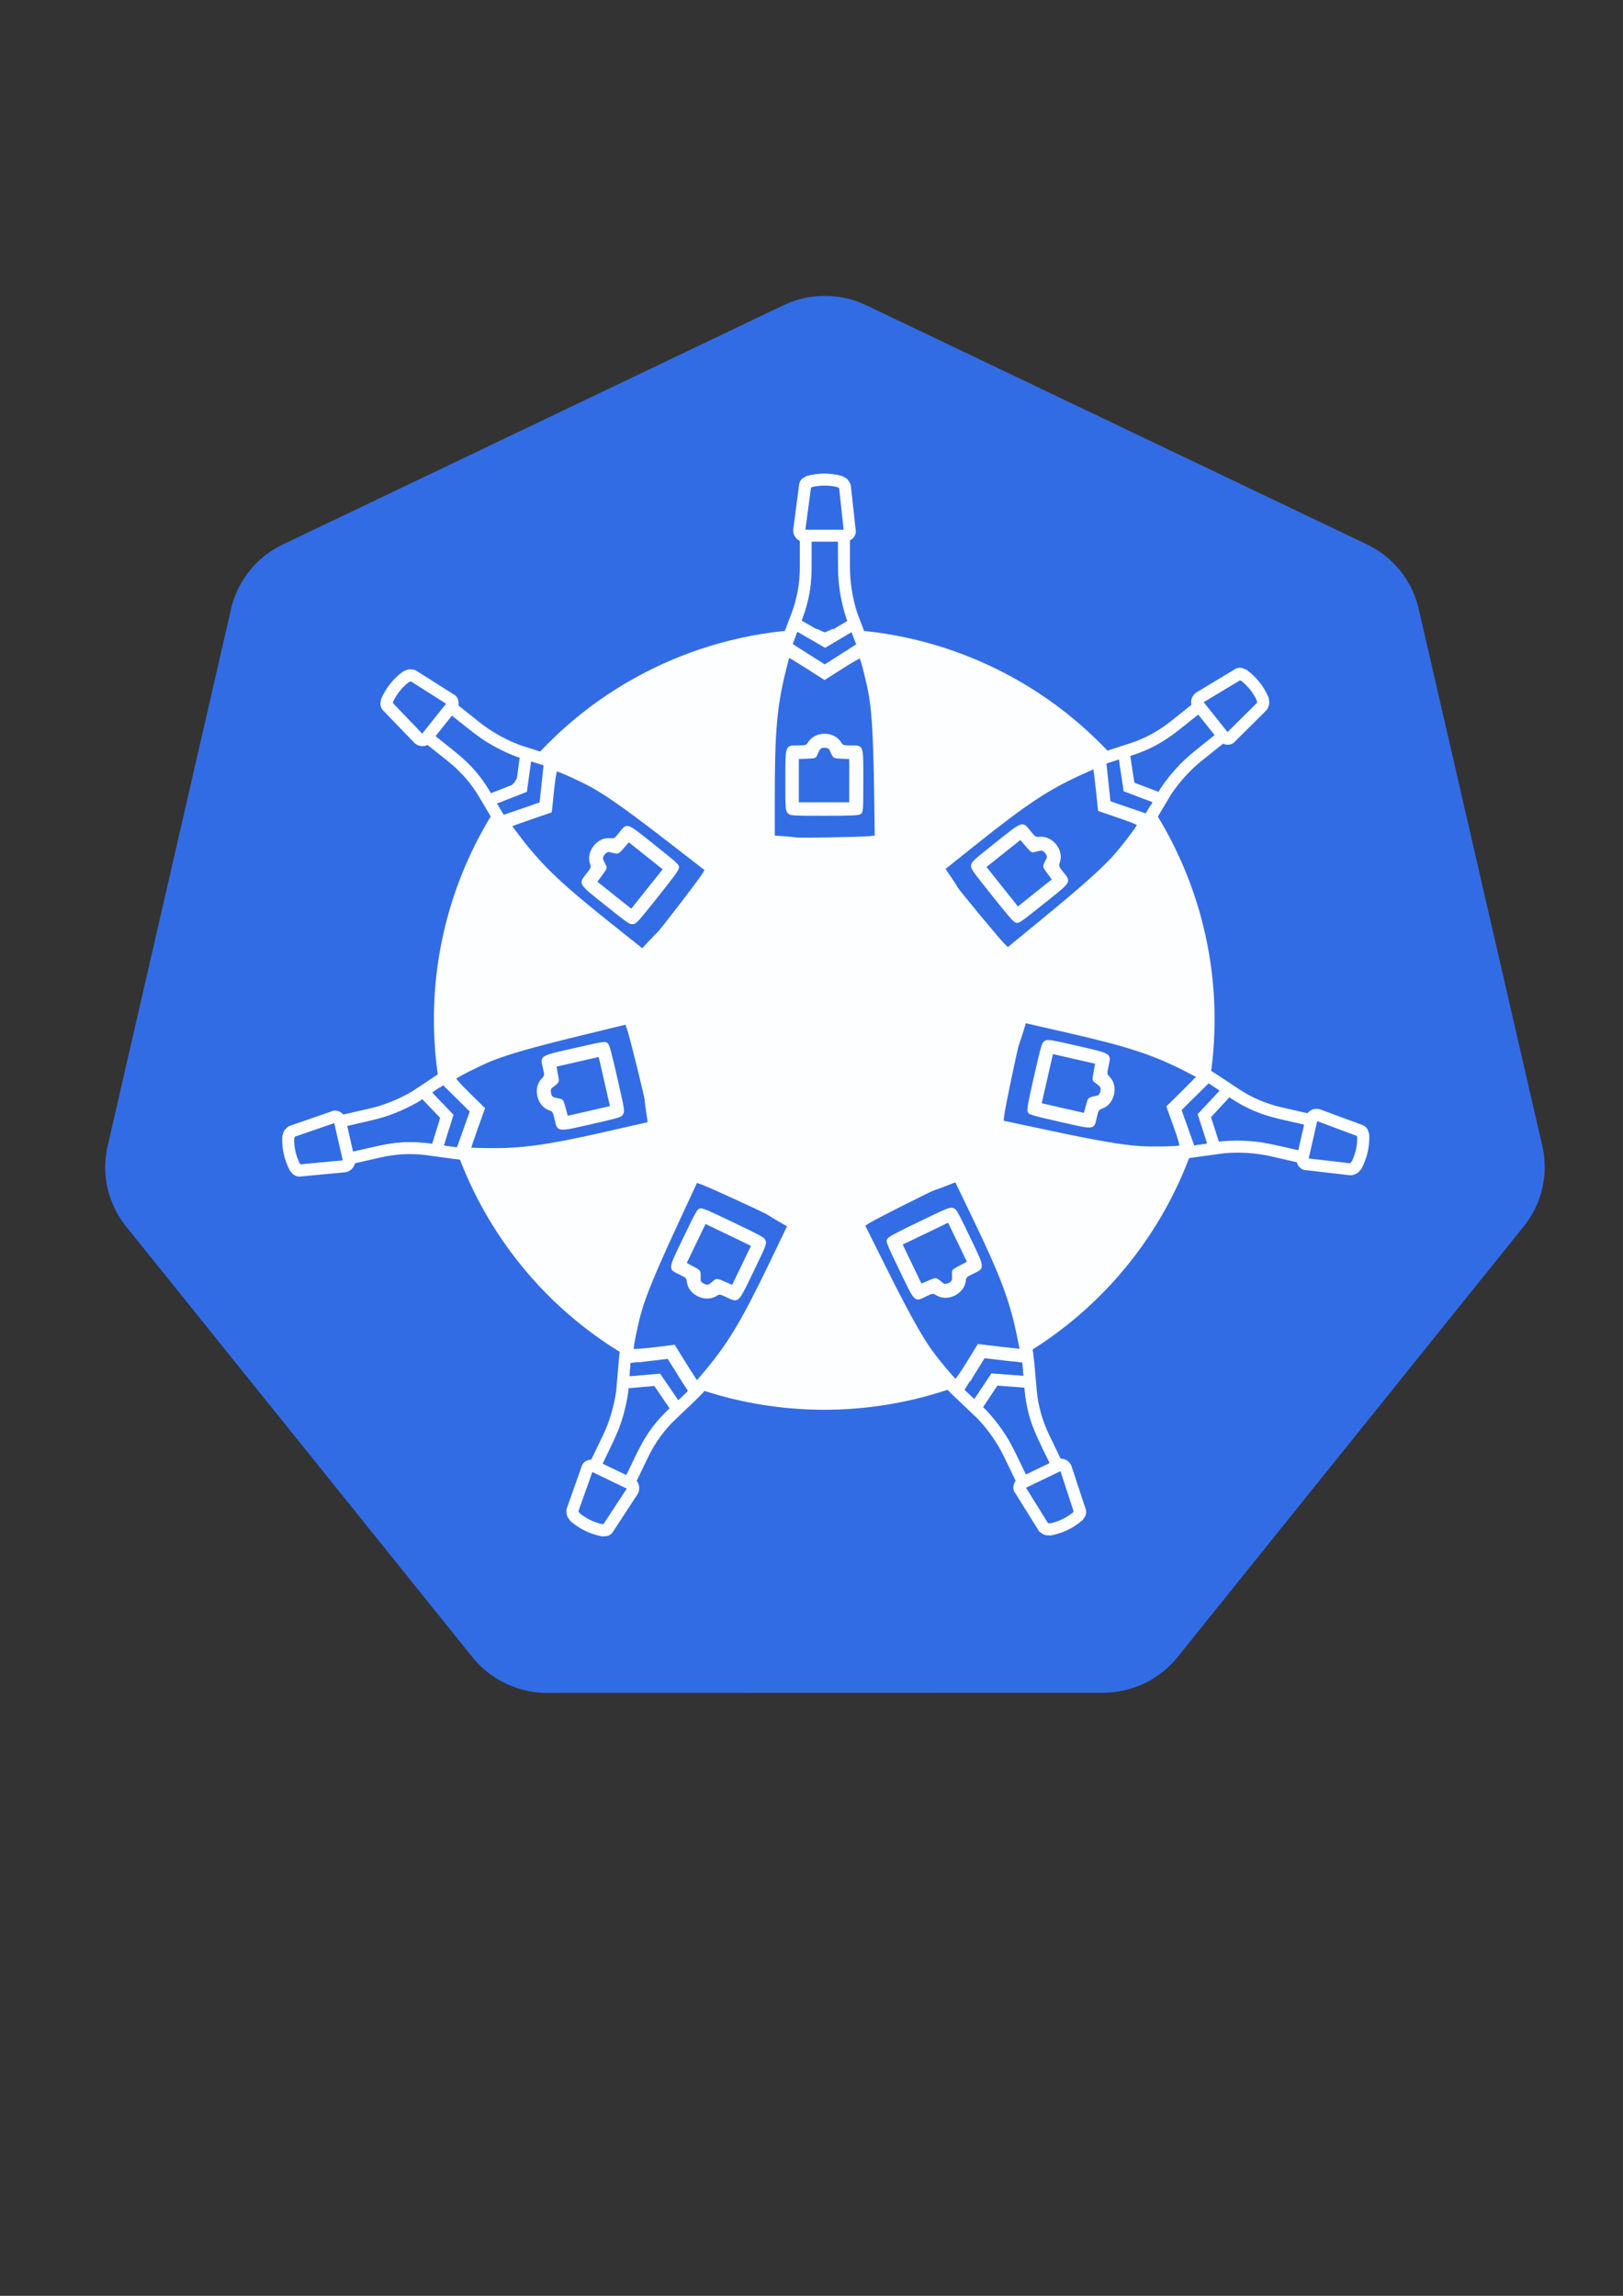 <?xml version="1.0" encoding="UTF-8" standalone="no"?>
<svg
   xmlns:dc="http://purl.org/dc/elements/1.1/"
   xmlns:cc="http://creativecommons.org/ns#"
   xmlns:rdf="http://www.w3.org/1999/02/22-rdf-syntax-ns#"
   xmlns:svg="http://www.w3.org/2000/svg"
   xmlns="http://www.w3.org/2000/svg"
   xmlns:xlink="http://www.w3.org/1999/xlink"
   id="svg8"
   version="1.1"
   viewBox="0 0 210 297"
   height="297mm"
   width="210mm">
  <rect x="0" y="0" width="210" height="297" fill="#333333" stroke="none"/>
  <defs
     id="defs2" />
  <g
     id="layer1">
    <g
       id="layer1-6"
       transform="matrix(0.265,0,0,0.265,9.289,-10.678)">
      <path
         id="path3055"
         d="m 365.312,184.812 a 46.725,46.342 0 0 0 -17.906,4.531 l -244.344,116.75 a 46.725,46.342 0 0 0 -25.281,31.438 L 17.5,599.781 A 46.725,46.342 0 0 0 23.844,635.312 46.725,46.342 0 0 0 26.5,639 l 169.125,210.281 a 46.725,46.342 0 0 0 36.531,17.438 L 503.375,866.656 A 46.725,46.342 0 0 0 539.906,849.25 L 708.969,638.938 A 46.725,46.342 0 0 0 718,599.719 l -60.375,-262.25 a 46.725,46.342 0 0 0 -25.281,-31.438 l -244.375,-116.688 A 46.725,46.342 0 0 0 365.312,184.812 Z"
         style="fill:#326ce5;fill-opacity:1;stroke:#ffffff;stroke-width:0;stroke-miterlimit:4;stroke-dasharray:none;stroke-opacity:1" />
      <circle
         r="190.589"
         cy="537.908"
         cx="367.396"
         id="path6209"
         style="opacity:0.99;fill:#ffffff;fill-opacity:1;fill-rule:evenodd;stroke:none;stroke-width:0.944;stroke-opacity:1" />
      <g
         id="g6422">
        <g
           id="g6207"
           transform="matrix(0.391,0,0,0.391,275.212,271.488)"
           style="fill:#326ce5;fill-opacity:1;fill-rule:nonzero">
          <g
             id="g6148"
             transform="translate(0,-540.36)"
             style="fill:#326ce5;fill-opacity:1;fill-rule:nonzero">
	<g
   id="g6146"
   style="fill:#326ce5;fill-opacity:1;fill-rule:nonzero">
		<g
   id="g6144"
   style="fill:#326ce5;fill-opacity:1;fill-rule:nonzero">
			<path
   id="path6140"
   d="m 276.075,881.51 h -17.6 c -3.2,-8.7 -11.8,-15.1 -21.6,-15.1 -10.4,0 -19.4,6.3 -22.7,15.1 h -17.6 c -4.1,0 -7.5,3.4 -7.5,7.5 v 69.8 c 0,4.1 3.4,7.5 7.5,7.5 h 79.5 v 0 c 4.2,0 7.5,-3.4 7.5,-7.5 v -69.8 c 0,-4.1 -3.4,-7.5 -7.5,-7.5 z m -7.4,69.8 h -64.5 v -54.8 h 16.2 c 4.1,0 7.5,-3.4 7.5,-7.5 0,-4.2 4.1,-7.6 9.1,-7.6 4.1,0 7.9,3.6 7.9,7.6 0,4.1 3.4,7.5 7.5,7.5 h 16.3 z"
   style="fill:#fdfeff;fill-opacity:1;fill-rule:nonzero;stroke:none" />

			<path
   id="path6142"
   d="m 310.562,830.31 v 0 c 0,-0.1 0,-0.3 0,-0.4 -3.7,-29 -11,-57.3 -21.8,-84.4 l -11.8,-31.2 c -5.9,-18.4 -9.1,-38.6 -9.1,-56.9 v -33.6 c 1.9,-1 3.7,-2.5 5,-4.3 2.2,-3 2.9,-6.6 2,-10 l -5.9,-54.1 c -0.1,-0.9 -0.4,-1.8 -0.8,-2.6 -1.2,-2.3 -3.3,-6.5 -7.8,-8.1 -0.8,-0.7 -1.8,-1.2 -2.9,-1.5 -14.3,-3.8 -28.7,-3.8 -43,0 -1.1,0.3 -2.1,0.8 -2.9,1.6 -4.2,1.5 -7.2,5.7 -7.4,10.9 l -7.1,54.3 c 0,0.3 -0.1,0.6 -0.1,1 0,6 3.4,11.2 8.3,13.4 v 33.2 c 0,19.4 -3.6,39.5 -10.2,56.7 l -11.9,31.5 c -11.6,31.9 -19.1,65.6 -22.9,103 0,0.1 0,0.1 0,0.2 -2.7,32.9 -3.5,61.7 -2.4,88 v 63.8 c 0,3.9 2.9,7.1 6.8,7.5 l 11.8,1.2 c 19.9,2.4 39.7,3.5 59.7,3.5 19.9,0 40,-1.2 60.5,-3.5 l 11.8,-1.2 c 3.8,-0.4 6.8,-3.6 6.8,-7.5 v -64 c 0.1,-36.4 -2.3,-72 -4.7,-106.5 z m -91.4,-272.2 c 0.4,-0.2 0.8,-0.5 1.2,-0.9 10.5,-2.5 21.1,-2.5 31.6,0 0.7,0.6 1.5,1.1 2.4,1.4 l 5.6,51.8 h -47 -0.7 z m -10,161.5 c 7.2,-18.8 11.2,-40.9 11.2,-62 v -32.2 h 0.1 32.4 v 32.1 c 0,19.8 3.5,41.7 9.8,61.6 0,0.1 0.1,0.3 0.1,0.4 l 1.8,4.8 -27.7,16.5 -29.3,-16.9 z m -11.7,31.3 v 0 l 4.9,-12.9 34.8,20.1 33,-19.6 4.7,12.4 c 0,0 0,0.1 0.1,0.1 0.4,0.9 0.7,1.8 1.1,2.8 l -39.4,25.1 -39.9,-25.4 c 0.1,-0.9 0.4,-1.8 0.7,-2.6 z m 97.8,243.5 h -0.1 c -39.9,4.6 -78.1,4.6 -116.8,0 -0.1,0 -0.1,0 -0.2,0 l -5.1,-0.5 v -57.2 c 0,-0.1 0,-0.2 0,-0.3 -1.1,-25.8 -0.3,-54 2.3,-86.3 3,-29.4 8.4,-56.4 16.3,-82 l 44.8,28.6 44.6,-28.5 c 6.9,20.5 11.8,41.8 14.5,63.3 2.3,34.1 4.7,69.4 4.7,105.1 v 57.3 h 0.1 z"
   style="fill:#fdfeff;fill-opacity:1;fill-rule:nonzero" />

		</g>

	</g>

</g>
          <g
             id="g6150"
             style="fill:#326ce5;fill-opacity:1;fill-rule:nonzero">
</g>
          <g
             id="g6152"
             style="fill:#326ce5;fill-opacity:1;fill-rule:nonzero">
</g>
          <g
             id="g6154"
             style="fill:#326ce5;fill-opacity:1;fill-rule:nonzero">
</g>
          <g
             id="g6156"
             style="fill:#326ce5;fill-opacity:1;fill-rule:nonzero">
</g>
          <g
             id="g6158"
             style="fill:#326ce5;fill-opacity:1;fill-rule:nonzero">
</g>
          <g
             id="g6160"
             style="fill:#326ce5;fill-opacity:1;fill-rule:nonzero">
</g>
          <g
             id="g6162"
             style="fill:#326ce5;fill-opacity:1;fill-rule:nonzero">
</g>
          <g
             id="g6164"
             style="fill:#326ce5;fill-opacity:1;fill-rule:nonzero">
</g>
          <g
             id="g6166"
             style="fill:#326ce5;fill-opacity:1;fill-rule:nonzero">
</g>
          <g
             id="g6168"
             style="fill:#326ce5;fill-opacity:1;fill-rule:nonzero">
</g>
          <g
             id="g6170"
             style="fill:#326ce5;fill-opacity:1;fill-rule:nonzero">
</g>
          <g
             id="g6172"
             style="fill:#326ce5;fill-opacity:1;fill-rule:nonzero">
</g>
          <g
             id="g6174"
             style="fill:#326ce5;fill-opacity:1;fill-rule:nonzero">
</g>
          <g
             id="g6176"
             style="fill:#326ce5;fill-opacity:1;fill-rule:nonzero">
</g>
          <g
             id="g6178"
             style="fill:#326ce5;fill-opacity:1;fill-rule:nonzero">
</g>
        </g>
        <path
           style="opacity:0.99;fill:#326ce5;fill-opacity:1;fill-rule:nonzero;stroke:none;stroke-width:0.572;stroke-opacity:1"
           d="m 362.031,346.219 c -2.577,-1.494 -4.82,-2.852 -4.985,-3.017 -0.165,-0.165 0.334,-2.299 1.109,-4.74 2.326,-7.325 3.123,-13.43 3.123,-23.921 v -9.656 h 6.225 6.225 l 0.302,11.878 c 0.262,10.304 0.506,12.712 1.843,18.174 0.848,3.463 1.653,6.812 1.789,7.441 0.2,0.924 -0.648,1.669 -4.394,3.864 -2.553,1.495 -5.072,2.713 -5.598,2.707 -0.526,-0.007 -3.064,-1.235 -5.64,-2.729 z"
           id="path6214" />
        <path
           style="opacity:0.99;fill:#326ce5;fill-opacity:1;fill-rule:nonzero;stroke:none;stroke-width:0.572;stroke-opacity:1"
           d="m 358.612,296.727 c 0.178,-1.023 0.769,-5.399 1.314,-9.725 0.545,-4.325 1.171,-8.156 1.391,-8.512 0.458,-0.741 9.146,-1.025 11.471,-0.374 1.422,0.398 1.524,0.693 2.163,6.295 0.369,3.232 0.83,7.744 1.025,10.027 l 0.354,4.15 h -9.02 -9.02 z"
           id="path6216" />
        <path
           style="opacity:0.99;fill:#326ce5;fill-opacity:1;fill-rule:nonzero;stroke:#ffffff;stroke-width:0.572;stroke-opacity:1"
           d="m 353.837,449.424 c -0.472,-0.124 -3.112,-0.392 -5.867,-0.596 l -5.009,-0.371 v -20.51 c 0,-30.098 1.131,-43.017 5.213,-59.525 0.973,-3.935 1.845,-7.235 1.937,-7.332 0.092,-0.097 4.059,2.308 8.815,5.345 l 8.648,5.521 8.443,-5.418 c 4.644,-2.98 8.632,-5.248 8.862,-5.041 0.665,0.6 3.741,12.982 4.706,18.945 1.4,8.648 2.087,21.522 2.433,45.586 l 0.322,22.404 -2.795,0.335 c -3.364,0.403 -34.489,0.975 -35.709,0.656 z m 31.23,-11.98 c 1.052,-0.769 1.111,-1.627 1.111,-16.074 0,-17.771 0.315,-16.881 -5.977,-16.893 -3.622,-0.007 -3.798,-0.074 -4.988,-1.912 -3.293,-5.087 -12.077,-5.035 -15.366,0.091 -1.105,1.722 -1.289,1.785 -5.262,1.806 -6.094,0.033 -5.9,-0.529 -5.9,17.036 0,13.706 0.06,14.53 1.145,15.614 1.092,1.092 1.908,1.145 17.635,1.145 13.339,0 16.703,-0.155 17.602,-0.812 z"
           id="path6218" />
        <path
           style="opacity:0.99;fill:#326ce5;fill-opacity:1;fill-rule:nonzero;stroke:none;stroke-width:0.572;stroke-opacity:1"
           d="m 354.981,421.395 v -10.565 l 4.144,-0.168 c 3.992,-0.162 4.172,-0.231 4.895,-1.885 1.394,-3.188 1.649,-3.434 3.553,-3.434 1.111,0 2.042,0.351 2.278,0.859 2.114,4.546 1.762,4.28 5.898,4.462 l 3.844,0.169 v 10.563 10.563 h -12.307 -12.307 z"
           id="path6222" />
        <path
           style="opacity:0.99;fill:#326ce5;fill-opacity:1;fill-rule:nonzero;stroke:none;stroke-width:0.038;stroke-opacity:1"
           d="m 394.935,319.31 -7.759,-4.943 0.021,-0.136 c 0.011,-0.075 0.063,-0.273 0.115,-0.442 0.08,-0.26 2.023,-5.417 2.049,-5.439 0.005,-0.004 3.063,1.757 6.796,3.914 l 6.787,3.921 4.526,-2.688 c 2.489,-1.478 5.387,-3.2 6.44,-3.826 1.553,-0.923 1.919,-1.126 1.938,-1.075 0.013,0.035 0.416,1.096 0.894,2.36 0.479,1.263 0.918,2.4 0.976,2.527 0.058,0.126 0.171,0.399 0.25,0.606 0.122,0.319 0.136,0.384 0.091,0.426 -0.029,0.027 -2.956,1.898 -6.504,4.157 -3.548,2.259 -6.973,4.44 -7.612,4.848 -0.638,0.407 -1.181,0.739 -1.206,0.737 -0.025,-0.002 -3.537,-2.228 -7.804,-4.947 z"
           id="path6327"
           transform="translate(-35.108,40.359)" />
      </g>
      <use
         height="100%"
         width="100%"
         style="fill:#000000;stroke:none"
         id="use6426"
         transform="rotate(51.429,368.006,542.889)"
         xlink:href="#g6422"
         y="0"
         x="0" />
      <use
         height="100%"
         width="100%"
         style="fill:#000000;stroke:none"
         id="use6428"
         transform="rotate(102.857,368.006,542.889)"
         xlink:href="#g6422"
         y="0"
         x="0" />
      <use
         height="100%"
         width="100%"
         style="fill:#000000;stroke:none"
         id="use6430"
         transform="rotate(154.286,368.006,542.889)"
         xlink:href="#g6422"
         y="0"
         x="0" />
      <use
         height="100%"
         width="100%"
         style="fill:#000000;stroke:none"
         id="use6432"
         transform="rotate(-154.286,368.006,542.889)"
         xlink:href="#g6422"
         y="0"
         x="0" />
      <use
         height="100%"
         width="100%"
         style="fill:#000000;stroke:none"
         id="use6434"
         transform="rotate(-102.857,368.006,542.889)"
         xlink:href="#g6422"
         y="0"
         x="0" />
      <use
         height="100%"
         width="100%"
         style="fill:#000000;stroke:none"
         id="use6436"
         transform="rotate(-51.428,368.006,542.889)"
         xlink:href="#g6422"
         y="0"
         x="0" />
    </g>
  </g>
</svg>
